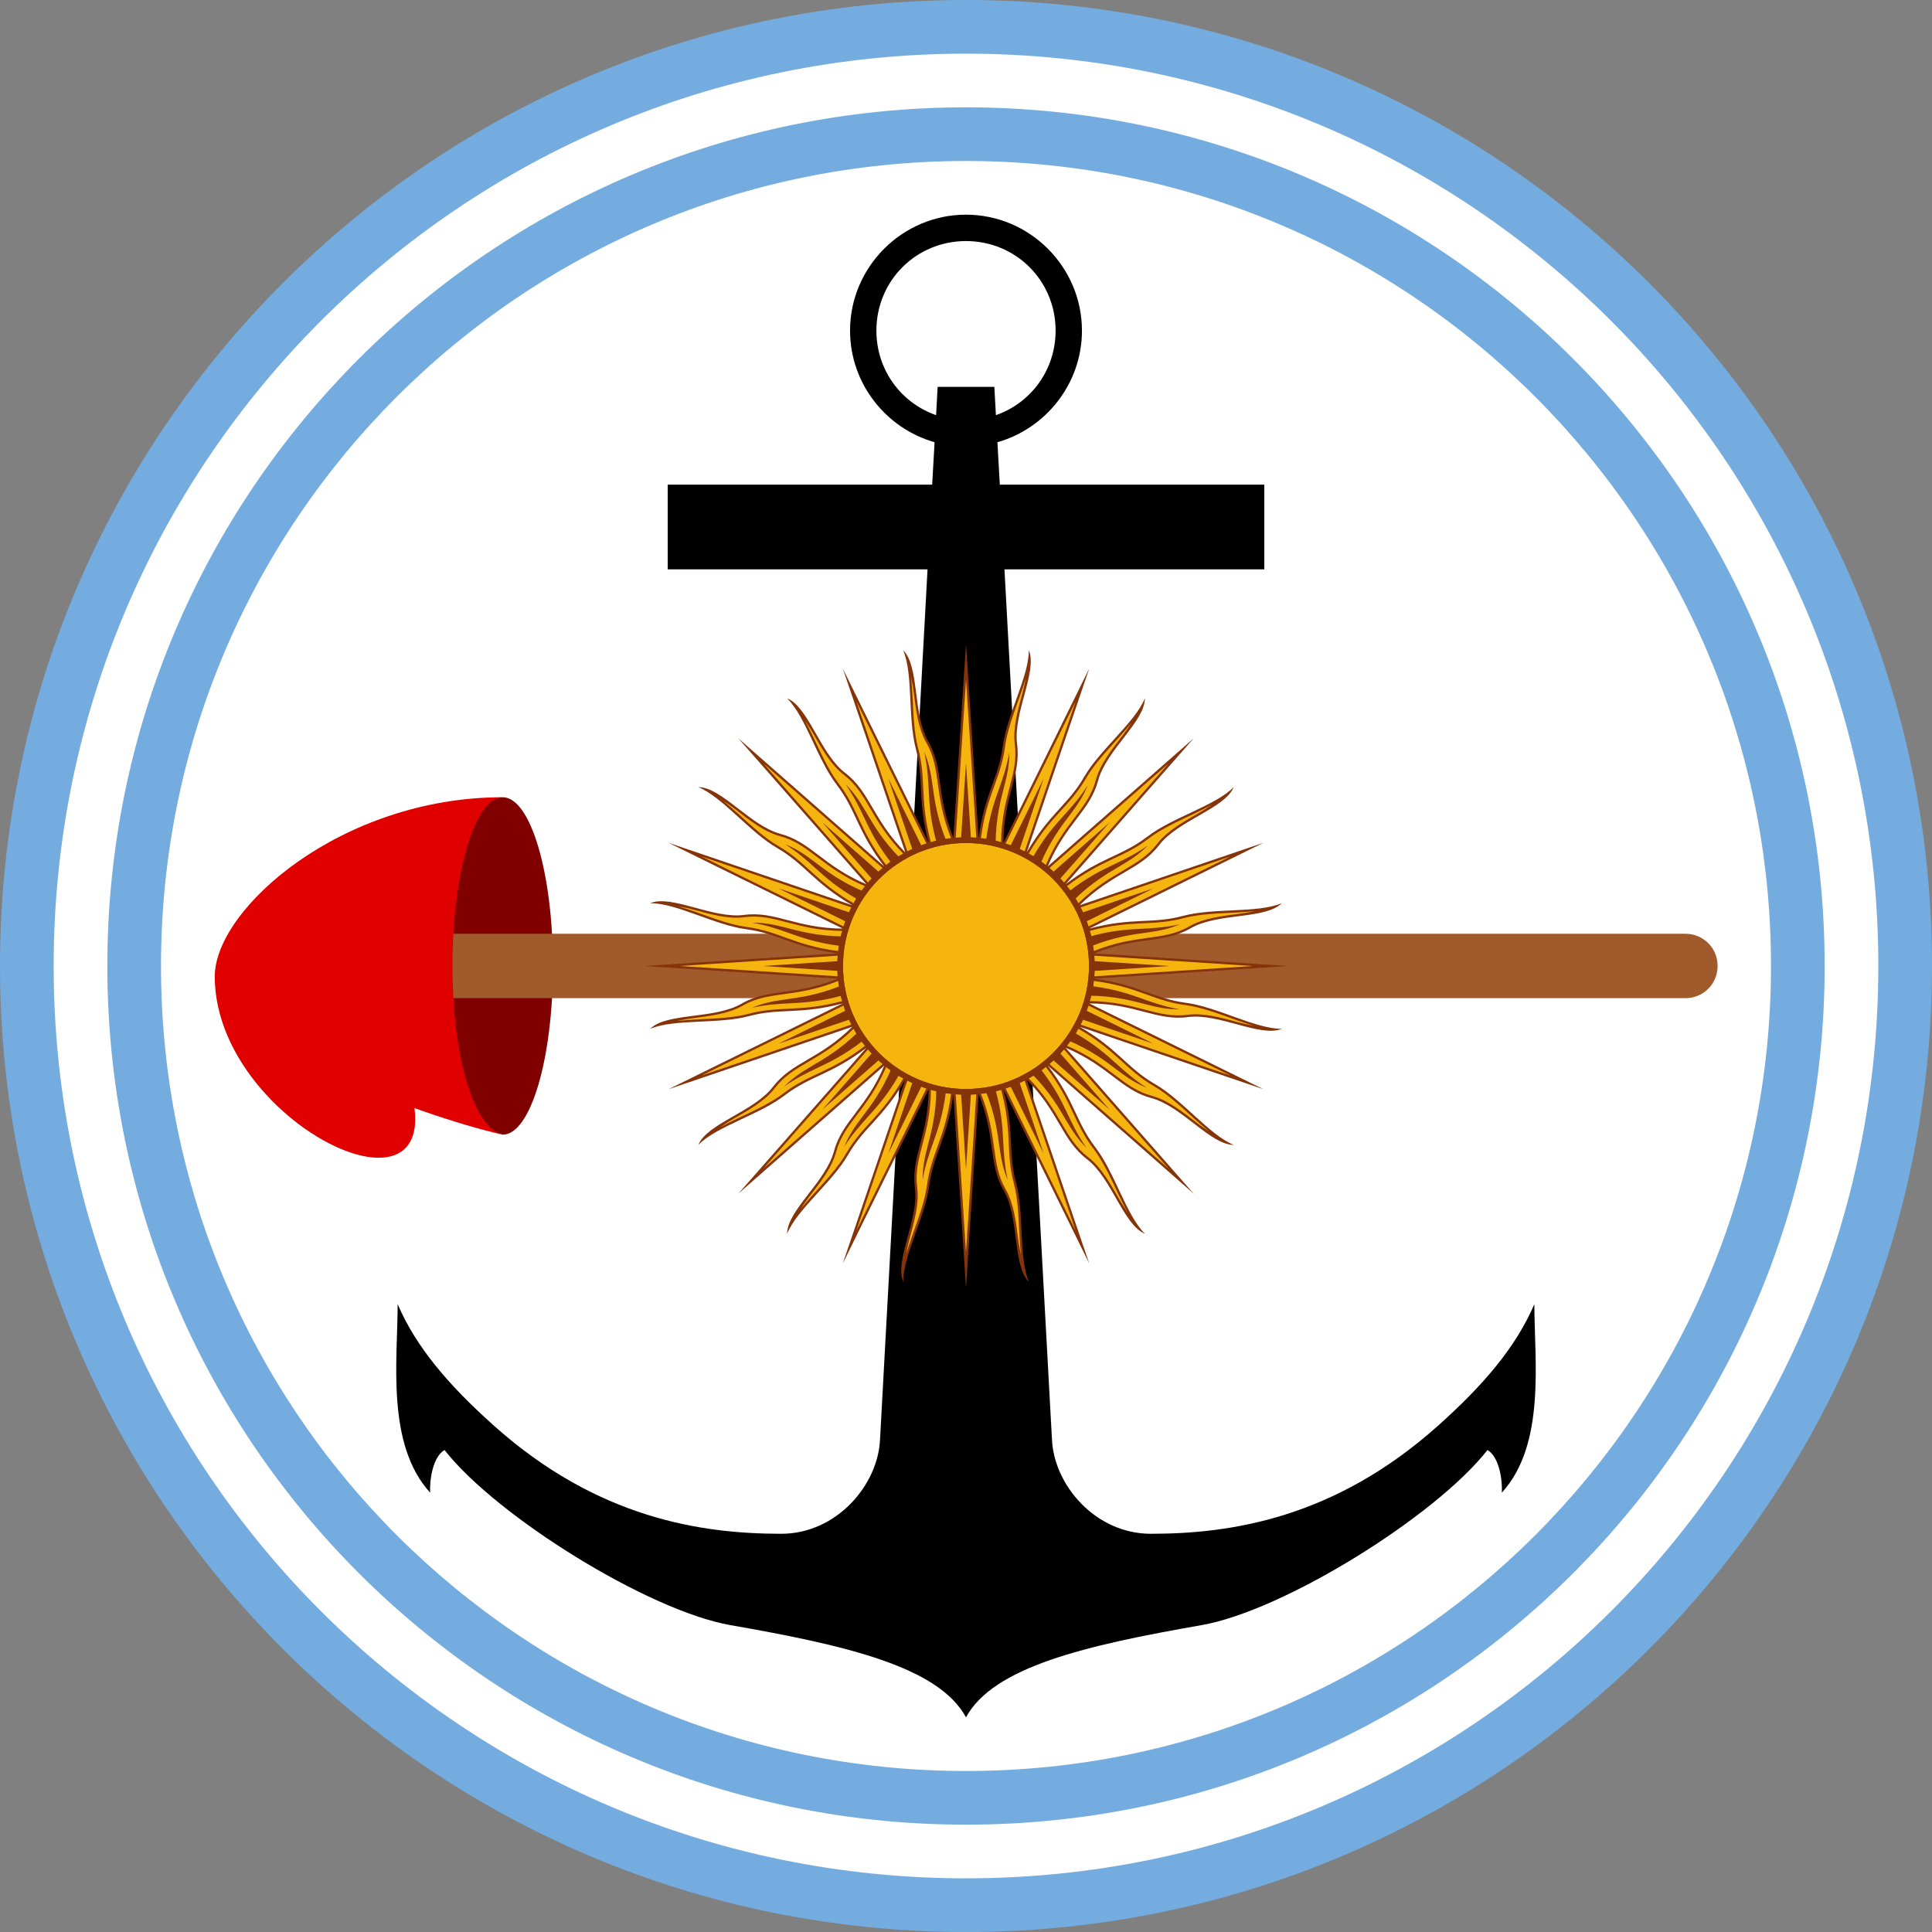 <?xml version="1.0" encoding="UTF-8" standalone="no"?>
<!-- Created with Inkscape (http://www.inkscape.org/) -->

<svg
   width="1800"
   height="1800"
   viewBox="0 0 476.25 476.25"
   version="1.1"
   id="svg8"
   inkscape:export-filename="C:\Users\厂永刄先生\Documents\GXI3CW2\,pjóŭ\Ghana.png"
   inkscape:export-xdpi="96"
   inkscape:export-ydpi="96"
   inkscape:version="1.3 (0e150ed6c4, 2023-07-21)"
   sodipodi:docname="ar_1945_000-001_roundel_v.svg"
   xmlns:inkscape="http://www.inkscape.org/namespaces/inkscape"
   xmlns:sodipodi="http://sodipodi.sourceforge.net/DTD/sodipodi-0.dtd"
   xmlns="http://www.w3.org/2000/svg"
   xmlns:svg="http://www.w3.org/2000/svg"
   xmlns:rdf="http://www.w3.org/1999/02/22-rdf-syntax-ns#"
   xmlns:cc="http://creativecommons.org/ns#"
   xmlns:dc="http://purl.org/dc/elements/1.1/">
  <rect x="0" y="0" width="476.25" height="476.25" fill="#808080" stroke="none"/>
  <defs
     id="defs2" />
  <sodipodi:namedview
     id="base"
     pagecolor="#ffffff"
     bordercolor="#666666"
     borderopacity="1.0"
     inkscape:pageopacity="0.0"
     inkscape:pageshadow="2"
     inkscape:zoom="0.31937655"
     inkscape:cx="1435.6095"
     inkscape:cy="1009.7798"
     inkscape:document-units="px"
     inkscape:current-layer="layer1"
     showgrid="false"
     units="px"
     fit-margin-top="0"
     fit-margin-left="0"
     fit-margin-right="0"
     fit-margin-bottom="0"
     inkscape:showpageshadow="false"
     inkscape:snap-intersection-paths="true"
     inkscape:object-paths="false"
     inkscape:pagecheckerboard="true"
     inkscape:snap-smooth-nodes="false"
     inkscape:window-width="1920"
     inkscape:window-height="1009"
     inkscape:window-x="-8"
     inkscape:window-y="-8"
     inkscape:window-maximized="1"
     inkscape:object-nodes="true"
     inkscape:snap-nodes="true"
     inkscape:deskcolor="#505050" />
  <g
     inkscape:label="レイヤー 1"
     inkscape:groupmode="layer"
     id="layer1"
     transform="translate(-444.878,-608.83)">
    <path
       id="circle7"
       style="fill:#74acdf;fill-opacity:1;stroke-width:13.024;stroke-linecap:round;stroke-linejoin:round;stroke-miterlimit:155;paint-order:stroke fill markers"
       d="m 921.128,846.955 c 0,131.513 -106.612,238.125 -238.125,238.125 -131.513,0 -238.125,-106.612 -238.125,-238.125 0,-131.513 106.612,-238.125 238.125,-238.125 131.513,0 238.125,106.612 238.125,238.125 z"
       sodipodi:nodetypes="zzzzz" />
    <path
       id="path2"
       style="fill:#ffffff;fill-opacity:1;stroke-width:6.15;stroke-linecap:round;stroke-linejoin:round;stroke-miterlimit:155;paint-order:stroke fill markers"
       d="m 907.899,846.955 c 0,124.207 -100.689,224.896 -224.896,224.896 -124.207,0 -224.896,-100.689 -224.896,-224.896 0,-124.207 100.689,-224.896 224.896,-224.896 124.207,0 224.896,100.689 224.896,224.896 z"
       sodipodi:nodetypes="zzzzz" />
    <path
       id="path1"
       style="fill:#74acdf;fill-opacity:1;stroke-width:5.788;stroke-linecap:round;stroke-linejoin:round;stroke-miterlimit:155;paint-order:stroke fill markers"
       d="m 471.336,846.955 c 0,116.9 94.766,211.667 211.667,211.667 116.9,0 211.667,-94.766 211.667,-211.667 0,-116.9 -94.766,-211.667 -211.667,-211.667 -116.9,0 -211.667,94.766 -211.667,211.667 z"
       sodipodi:nodetypes="zzzzz" />
    <path
       id="path3"
       style="fill:#ffffff;fill-opacity:1;stroke-width:5.788;stroke-linecap:round;stroke-linejoin:round;stroke-miterlimit:155;paint-order:stroke fill markers"
       d="m 881.44,846.955 c 0,-109.594 -88.844,-198.438 -198.437,-198.438 -109.594,0 -198.437,88.844 -198.437,198.438 0,109.594 88.844,198.437 198.437,198.437 109.594,0 198.437,-88.844 198.437,-198.437 z"
       sodipodi:nodetypes="zzzzz" />
    <g
       id="g6"
       transform="matrix(0.829,0,0,0.829,623.946,450.618)"
       style="fill:#85340a;fill-opacity:1;stroke:none" />
    <g
       id="g7"
       transform="matrix(1,0,0,-1,0,1694.637)">
      <g
         id="g5"
         style="fill:#85340a;fill-opacity:1;stroke:none"
         transform="matrix(0,-0.829,0.829,0,270.293,761.935)">
        <path
           id="path5"
           style="fill:#800000;stroke-width:2.981;stroke-linecap:round;stroke-linejoin:round;stroke-miterlimit:155"
           d="m -103.445,340.927 c 27.708,0 46.482,5.388 50.17,19.152 2e-6,8.249 -22.462,14.936 -50.17,14.936 -27.708,0 -50.17,-6.687 -50.17,-14.936 0,-10.577 22.462,-19.152 50.17,-19.152 z"
           sodipodi:nodetypes="scsss" />
        <path
           style="color:#000000;fill:#a05a2c;stroke:none;stroke-width:2.873;stroke-linejoin:round;stroke-miterlimit:155;stroke-dasharray:none;stroke-opacity:1"
           d="m -93.869,317.514 h -19.152 v 394.244 c 1e-5,5.336 4.242,9.575 9.576,9.575 5.334,0 9.576,-4.239 9.576,-9.575 z"
           id="path6"
           sodipodi:nodetypes="ccczcc" />
        <path
           id="ellipse5"
           style="fill:#e00000;fill-opacity:1;stroke-width:2.632;stroke-linecap:round;stroke-linejoin:round;stroke-miterlimit:155"
           d="m -103.445,345.142 c 27.708,0 48.116,6.547 50.17,14.936 -5.724,-25.441 -28.442,-85.619 -47.034,-85.619 -20.153,0 -53.305,37.628 -53.305,85.619 0,-8.249 22.462,-14.936 50.17,-14.936 z"
           sodipodi:nodetypes="scscs" />
        <path
           style="fill:#e00000;fill-opacity:1;stroke:none;stroke-width:2.632;stroke-linecap:round;stroke-linejoin:round;stroke-miterlimit:155;stroke-dasharray:none;stroke-opacity:1"
           d="m -100.31,274.46 c 49.855,0 87.263,92.81 8.204,46.805"
           id="path3-3"
           sodipodi:nodetypes="cc" />
      </g>
    </g>
    <path
       id="path13"
       style="color:#000000;fill:#000000;fill-opacity:1;stroke:none;stroke-width:0.824;stroke-dasharray:none;stroke-opacity:1"
       d="m 705.089,690.331 c 1.1e-4,9.71 -6.096,17.838 -14.713,20.836 l -0.384,-6.977 h -13.977 l -0.384,6.977 c -8.617,-2.998 -14.713,-11.126 -14.713,-20.836 1.4e-4,-12.303 9.783,-22.077 22.086,-22.077 12.303,0 22.086,9.774 22.086,22.077 z m -50.669,0 c 3e-5,13.028 8.856,24.108 20.84,27.509 l -0.596,10.456 h -65.192 v 20.882 l 64.052,10e-6 -11.703,214.315 c -0.417,11.335 -10.672,23.424 -24.386,23.424 -19.727,0 -45.267,-3.826 -70.774,-26.625 -11.241,-10.048 -19.205,-19.375 -23.758,-29.978 0,13.767 -2.894,34.507 8.01,46.464 -0.163,-3.014 0.593,-8.743 3.536,-10.517 12.806,16.358 50.261,39.648 70.521,43.181 28.582,4.984 51.293,10.281 58.034,22.721 6.741,-12.44 29.452,-17.737 58.034,-22.721 20.26,-3.533 57.715,-26.824 70.521,-43.181 2.943,1.775 3.698,7.503 3.536,10.517 10.904,-11.957 8.01,-32.697 8.01,-46.464 -4.553,10.603 -12.518,19.93 -23.758,29.978 -25.507,22.799 -51.047,26.625 -70.774,26.625 -13.714,0 -23.969,-12.089 -24.386,-23.424 l -11.703,-214.315 64.052,-10e-6 v -20.882 h -65.192 l -0.596,-10.456 c 11.984,-3.401 20.84,-14.481 20.84,-27.509 2e-5,-15.709 -12.875,-28.584 -28.583,-28.584 -15.708,0 -28.583,12.875 -28.583,28.584 z"
       sodipodi:nodetypes="sccccszsscccccssscccscscccssscccccszs" />
    <g
       id="g988"
       transform="matrix(1.2,0,0,1.2,361.875,202.084)">
      <path
         sodipodi:nodetypes="czczccczczccczczccczczccczczccczczccczczccczczccczczccczczccczczccczczccczczccczczccczczccczczccc"
         inkscape:connector-curvature="0"
         id="path867-8"
         d="m 270.201,511.062 c 1.193,-9.063 4.089,-12.221 4.953,-18.783 0.864,-6.562 5.375,-14.308 5.358,-19.761 1.828,4.412 -3.256,12.863 -2.409,19.289 0.846,6.426 -2.745,10.633 -2.814,20.267 l 17.632,-35.792 -12.841,37.777 c 4.571,-7.917 8.455,-9.726 11.764,-15.458 3.309,-5.732 10.441,-11.162 12.512,-16.206 0,4.776 -7.93,10.638 -9.608,16.899 -1.678,6.261 -6.605,8.773 -10.356,17.647 l 29.987,-26.32 -26.32,29.987 c 7.252,-5.565 11.533,-5.75 16.784,-9.779 5.251,-4.029 13.918,-6.317 17.762,-10.184 -1.828,4.412 -11.397,6.793 -15.343,11.936 -3.946,5.142 -9.459,5.577 -16.321,12.341 l 37.777,-12.841 -35.792,17.632 c 8.83,-2.366 12.856,-0.899 19.249,-2.612 6.393,-1.713 15.276,-0.51 20.307,-2.612 -3.377,3.377 -13.129,1.915 -18.743,5.156 -5.613,3.241 -10.874,1.533 -19.801,5.156 l 39.815,2.593 -39.815,2.593 c 9.063,1.193 12.221,4.089 18.783,4.953 6.562,0.864 14.308,5.375 19.761,5.358 -4.412,1.828 -12.863,-3.256 -19.289,-2.409 -6.426,0.846 -10.633,-2.745 -20.267,-2.814 l 35.792,17.632 -37.777,-12.841 c 7.917,4.571 9.726,8.455 15.458,11.764 5.732,3.309 11.162,10.441 16.206,12.512 -4.776,0 -10.638,-7.93 -16.899,-9.608 -6.261,-1.678 -8.773,-6.605 -17.647,-10.356 l 26.32,29.987 -29.987,-26.32 c 5.565,7.252 5.75,11.533 9.779,16.784 4.029,5.251 6.317,13.918 10.184,17.762 -4.412,-1.828 -6.793,-11.397 -11.936,-15.343 -5.142,-3.946 -5.577,-9.459 -12.341,-16.321 l 12.841,37.777 -17.632,-35.792 c 2.366,8.83 0.899,12.856 2.612,19.249 1.713,6.393 0.51,15.276 2.612,20.307 -3.377,-3.377 -1.915,-13.129 -5.156,-18.743 -3.241,-5.613 -1.533,-10.874 -5.156,-19.801 l -2.593,39.815 -2.593,-39.815 c -1.193,9.063 -4.089,12.221 -4.953,18.783 -0.864,6.562 -5.375,14.308 -5.358,19.761 -1.828,-4.412 3.256,-12.863 2.409,-19.289 -0.846,-6.426 2.745,-10.633 2.814,-20.267 l -17.632,35.792 12.841,-37.777 c -4.571,7.917 -8.455,9.726 -11.764,15.458 -3.309,5.732 -10.441,11.162 -12.512,16.206 0,-4.776 7.93,-10.638 9.608,-16.899 1.678,-6.261 6.605,-8.773 10.356,-17.647 l -29.987,26.32 26.32,-29.987 c -7.252,5.565 -11.533,5.75 -16.784,9.779 -5.251,4.029 -13.918,6.317 -17.762,10.184 1.828,-4.412 11.397,-6.793 15.343,-11.936 3.946,-5.142 9.459,-5.577 16.321,-12.341 l -37.777,12.841 35.792,-17.632 c -8.83,2.366 -12.856,0.899 -19.249,2.612 -6.393,1.713 -15.276,0.51 -20.307,2.612 3.377,-3.377 13.129,-1.915 18.743,-5.156 5.614,-3.241 10.874,-1.533 19.801,-5.156 l -39.815,-2.593 39.815,-2.593 c -9.063,-1.193 -12.221,-4.089 -18.783,-4.953 -6.562,-0.864 -14.308,-5.375 -19.761,-5.358 4.412,-1.828 12.863,3.256 19.289,2.409 6.426,-0.846 10.633,2.745 20.267,2.814 l -35.792,-17.632 37.777,12.841 c -7.917,-4.571 -9.726,-8.455 -15.458,-11.764 -5.732,-3.309 -11.162,-10.441 -16.206,-12.512 4.776,0 10.638,7.93 16.899,9.608 6.261,1.678 8.773,6.605 17.647,10.356 l -26.32,-29.987 29.987,26.32 c -5.565,-7.252 -5.75,-11.533 -9.779,-16.784 -4.029,-5.251 -6.317,-13.918 -10.184,-17.762 4.412,1.828 6.793,11.397 11.936,15.343 5.142,3.946 5.577,9.459 12.341,16.321 l -12.841,-37.777 17.632,35.792 c -2.366,-8.83 -0.899,-12.856 -2.612,-19.249 -1.713,-6.393 -0.51,-15.276 -2.612,-20.307 3.377,3.377 1.915,13.129 5.156,18.743 3.241,5.613 1.533,10.874 5.156,19.801 l 2.593,-39.815 z"
         style="color:#000000;font-style:normal;font-variant:normal;font-weight:normal;font-stretch:normal;font-size:medium;line-height:normal;font-family:sans-serif;font-variant-ligatures:normal;font-variant-position:normal;font-variant-caps:normal;font-variant-numeric:normal;font-variant-alternates:normal;font-feature-settings:normal;text-indent:0;text-align:start;text-decoration:none;text-decoration-line:none;text-decoration-style:solid;text-decoration-color:#000000;letter-spacing:normal;word-spacing:normal;text-transform:none;writing-mode:lr-tb;direction:ltr;text-orientation:mixed;dominant-baseline:auto;baseline-shift:baseline;text-anchor:start;white-space:normal;shape-padding:0;clip-rule:nonzero;display:inline;overflow:visible;visibility:visible;opacity:1;isolation:auto;mix-blend-mode:normal;color-interpolation:sRGB;color-interpolation-filters:linearRGB;solid-color:#000000;solid-opacity:1;fill:#85340a;fill-opacity:1;fill-rule:evenodd;stroke:none;stroke-width:0.953;stroke-linecap:round;stroke-linejoin:round;stroke-miterlimit:4;stroke-dasharray:none;stroke-dashoffset:0;stroke-opacity:1;color-rendering:auto;image-rendering:auto;shape-rendering:auto;text-rendering:auto;enable-background:accumulate;paint-order:stroke fill markers" />
      <path
         inkscape:connector-curvature="0"
         id="path894"
         d="m 242.339,537.393 c 0,13.955 11.313,25.268 25.268,25.268 13.955,-10e-6 25.268,-11.313 25.268,-25.268 0,-13.955 -11.313,-25.268 -25.268,-25.268 -13.955,-10e-6 -25.268,11.313 -25.268,25.268 z"
         style="opacity:1;fill:#f6b40e;fill-opacity:1;fill-rule:evenodd;stroke:none;stroke-width:0.91;stroke-linecap:round;stroke-linejoin:miter;stroke-miterlimit:4;stroke-dasharray:none;stroke-dashoffset:0;stroke-opacity:1"
         sodipodi:nodetypes="ssszs" />
      <path
         sodipodi:nodetypes="cccccccccccccccccccsscccccsscccsscccccccccsccccccccccccccccccccccccscccccccsccccscccccsccccccccccccsccccsccccccsccccccccccccccccscccccscccscccccccccccccsccccccccccsccccccscsccsscccccccccsccccccccccscccccccccccccscccccccccccccccccscccccccccccccccccccccccscccccccscccccccscccccccccccccscscccccccccccccccscccccccscccccscscccc"
         inkscape:connector-curvature="0"
         id="path867"
         d="m 265.488,511.094 c -0.036,0.503 -0.725,0.613 -0.916,0.146 -1.833,-4.518 -2.321,-8.124 -2.752,-11.256 -0.431,-3.132 -0.805,-5.767 -2.375,-8.486 -1.696,-2.937 -2.125,-6.829 -2.586,-10.387 -0.145,-1.12 -0.352,-2.077 -0.539,-3.084 0.129,1.336 0.242,2.69 0.311,4.111 0.176,3.654 0.31,7.446 1.145,10.562 0.872,3.253 0.933,5.908 1.076,8.811 0.143,2.902 0.363,6.066 1.535,10.439 0.146,0.554 -0.631,0.846 -0.887,0.334 l -14.4,-29.23 10.486,30.852 c 0.162,0.479 -0.436,0.847 -0.791,0.486 -3.423,-3.473 -5.253,-6.619 -6.85,-9.348 -1.596,-2.729 -2.95,-5.018 -5.441,-6.93 -2.691,-2.065 -4.578,-5.495 -6.365,-8.605 -0.562,-0.978 -1.118,-1.783 -1.676,-2.641 0.63,1.183 1.251,2.39 1.857,3.676 1.561,3.308 3.136,6.763 5.1,9.322 2.05,2.672 3.125,5.1 4.367,7.727 1.242,2.627 2.656,5.464 5.412,9.057 0.35,0.456 -0.258,1.027 -0.691,0.648 l -24.492,-21.498 21.496,24.492 c 0.336,0.38 -0.076,0.952 -0.543,0.754 -4.491,-1.898 -7.387,-4.106 -9.906,-6.016 -2.519,-1.91 -4.644,-3.508 -7.678,-4.32 -3.276,-0.878 -6.332,-3.326 -9.174,-5.516 -0.892,-0.687 -1.713,-1.215 -2.555,-1.793 1.033,0.851 2.066,1.727 3.117,2.682 2.708,2.459 5.485,5.047 8.279,6.66 2.917,1.684 4.839,3.518 6.992,5.469 2.153,1.951 4.545,4.031 8.467,6.295 0.501,0.288 0.154,1.052 -0.393,0.863 l -30.85,-10.486 29.229,14.4 c 0.456,0.223 0.294,0.908 -0.213,0.904 -4.876,-0.035 -8.395,-0.967 -11.453,-1.768 -3.058,-0.8 -5.635,-1.463 -8.748,-1.053 -3.362,0.443 -7.123,-0.649 -10.586,-1.584 -1.086,-0.293 -2.047,-0.467 -3.045,-0.68 1.28,0.391 2.569,0.804 3.904,1.283 3.443,1.235 6.999,2.565 10.197,2.986 3.339,0.44 5.817,1.398 8.553,2.377 2.736,0.979 5.741,1.985 10.23,2.576 0.569,0.076 0.542,0.908 -0.031,0.947 l -32.527,2.117 32.527,2.119 c 0.503,0.034 0.615,0.725 0.148,0.916 -4.518,1.833 -8.126,2.321 -11.258,2.752 -3.132,0.431 -5.765,0.805 -8.484,2.375 -2.937,1.696 -6.829,2.125 -10.387,2.586 -1.119,0.145 -2.076,0.352 -3.082,0.539 1.334,-0.129 2.687,-0.242 4.107,-0.311 3.654,-0.176 7.448,-0.31 10.564,-1.145 3.253,-0.872 5.908,-0.933 8.811,-1.076 2.902,-0.143 6.064,-0.363 10.438,-1.535 0.554,-0.146 0.846,0.631 0.334,0.887 l -29.229,14.4 30.85,-10.486 c 0.48,-0.166 0.852,0.436 0.488,0.791 -3.473,3.423 -6.619,5.253 -9.348,6.85 -2.729,1.596 -5.018,2.95 -6.93,5.441 -2.065,2.691 -5.497,4.578 -8.607,6.365 -0.977,0.561 -1.78,1.117 -2.637,1.674 1.182,-0.629 2.389,-1.249 3.674,-1.855 3.308,-1.561 6.761,-3.136 9.32,-5.1 2.672,-2.05 5.102,-3.125 7.729,-4.367 2.627,-1.242 5.464,-2.656 9.057,-5.412 0.455,-0.339 1.015,0.26 0.646,0.691 l -21.498,24.494 24.494,-21.498 c 0.38,-0.336 0.952,0.076 0.754,0.543 -1.898,4.491 -4.106,7.387 -6.016,9.906 -1.91,2.519 -3.508,4.644 -4.32,7.678 -0.878,3.276 -3.326,6.332 -5.516,9.174 -0.689,0.894 -1.219,1.717 -1.799,2.561 0.853,-1.035 1.729,-2.07 2.686,-3.123 2.459,-2.708 5.049,-5.485 6.662,-8.279 1.684,-2.917 3.518,-4.839 5.469,-6.992 1.951,-2.153 4.031,-4.545 6.295,-8.467 0.288,-0.501 1.052,-0.154 0.863,0.393 L 245.1,591.73 259.5,562.502 c 0.225,-0.45 0.902,-0.29 0.902,0.213 -0.035,4.876 -0.965,8.395 -1.766,11.453 -0.8,3.058 -1.463,5.635 -1.053,8.748 0.443,3.362 -0.649,7.123 -1.584,10.586 -0.293,1.086 -0.467,2.047 -0.68,3.045 0.391,-1.28 0.804,-2.569 1.283,-3.904 1.235,-3.443 2.563,-6.999 2.984,-10.197 0.44,-3.339 1.398,-5.817 2.377,-8.553 0.979,-2.736 1.985,-5.741 2.576,-10.23 0.076,-0.569 0.908,-0.542 0.947,0.031 l 2.119,32.527 2.117,-32.527 c 0.03,-0.509 0.729,-0.622 0.918,-0.148 1.833,4.518 2.319,8.126 2.75,11.258 0.431,3.132 0.805,5.765 2.375,8.484 1.696,2.937 2.127,6.829 2.588,10.387 0.144,1.113 0.35,2.064 0.535,3.066 -0.128,-1.33 -0.238,-2.677 -0.307,-4.092 -0.176,-3.654 -0.309,-7.448 -1.145,-10.564 -0.872,-3.253 -0.933,-5.908 -1.076,-8.811 -0.143,-2.902 -0.363,-6.064 -1.535,-10.438 -0.146,-0.554 0.631,-0.846 0.887,-0.334 l 14.4,29.229 -10.486,-30.85 c -0.162,-0.478 0.433,-0.846 0.789,-0.488 3.423,3.473 5.255,6.619 6.852,9.348 1.596,2.729 2.95,5.018 5.441,6.93 2.691,2.065 4.576,5.497 6.363,8.607 0.56,0.975 1.114,1.775 1.67,2.631 -0.628,-1.181 -1.244,-2.386 -1.85,-3.668 -1.561,-3.308 -3.138,-6.761 -5.102,-9.32 -2.05,-2.672 -3.123,-5.102 -4.365,-7.729 -1.242,-2.627 -2.658,-5.464 -5.414,-9.057 -0.349,-0.457 0.261,-1.027 0.693,-0.646 l 24.492,21.496 -21.498,-24.492 c -0.339,-0.381 0.077,-0.957 0.545,-0.754 4.491,1.898 7.385,4.106 9.904,6.016 2.519,1.91 4.646,3.508 7.68,4.32 3.276,0.878 6.332,3.326 9.174,5.516 0.893,0.688 1.716,1.218 2.559,1.797 -1.035,-0.852 -2.071,-1.728 -3.123,-2.684 -2.708,-2.459 -5.485,-5.049 -8.279,-6.662 -2.917,-1.684 -4.837,-3.518 -6.99,-5.469 -2.153,-1.951 -4.545,-4.031 -8.467,-6.295 -0.495,-0.289 -0.153,-1.045 0.391,-0.863 L 321.945,559.9 292.715,545.5 c -0.451,-0.225 -0.289,-0.904 0.215,-0.902 4.876,0.035 8.395,0.965 11.453,1.766 3.058,0.8 5.635,1.463 8.748,1.053 3.362,-0.443 7.123,0.649 10.586,1.584 1.086,0.293 2.045,0.468 3.043,0.68 -1.279,-0.391 -2.567,-0.804 -3.902,-1.283 -3.443,-1.235 -7.001,-2.563 -10.199,-2.984 -3.339,-0.44 -5.815,-1.398 -8.551,-2.377 -2.736,-0.979 -5.743,-1.985 -10.232,-2.576 -0.569,-0.076 -0.542,-0.908 0.031,-0.947 l 32.527,-2.119 -32.527,-2.117 c -0.508,-0.032 -0.619,-0.73 -0.146,-0.918 4.518,-1.833 8.124,-2.319 11.256,-2.75 3.132,-0.431 5.767,-0.805 8.486,-2.375 2.937,-1.696 6.829,-2.127 10.387,-2.588 1.114,-0.144 2.066,-0.349 3.068,-0.535 -1.331,0.128 -2.679,0.238 -4.096,0.307 -3.654,0.176 -7.446,0.309 -10.562,1.145 -3.253,0.872 -5.908,0.933 -8.811,1.076 -2.902,0.143 -6.066,0.363 -10.439,1.535 -0.554,0.146 -0.846,-0.631 -0.334,-0.887 l 29.23,-14.4 -30.852,10.486 c -0.476,0.158 -0.841,-0.434 -0.486,-0.789 3.473,-3.423 6.619,-5.255 9.348,-6.852 2.729,-1.596 5.018,-2.95 6.93,-5.441 2.065,-2.691 5.495,-4.576 8.605,-6.363 0.976,-0.561 1.779,-1.116 2.635,-1.672 -1.182,0.629 -2.386,1.246 -3.67,1.852 -3.308,1.561 -6.763,3.138 -9.322,5.102 -2.672,2.05 -5.1,3.123 -7.727,4.365 -2.627,1.242 -5.464,2.658 -9.057,5.414 -0.458,0.363 -1.041,-0.26 -0.648,-0.693 l 21.496,-24.49 -24.49,21.496 c -0.381,0.339 -0.957,-0.077 -0.754,-0.545 1.898,-4.491 4.106,-7.385 6.016,-9.904 1.91,-2.519 3.508,-4.646 4.32,-7.68 0.878,-3.276 3.326,-6.332 5.516,-9.174 0.686,-0.891 1.213,-1.712 1.791,-2.553 -0.851,1.033 -1.726,2.067 -2.68,3.117 -2.459,2.708 -5.047,5.485 -6.66,8.279 -1.684,2.917 -3.518,4.837 -5.469,6.99 -1.951,2.153 -4.031,4.545 -6.295,8.467 -0.289,0.495 -1.045,0.153 -0.863,-0.391 l 10.486,-30.852 -14.4,29.23 c -0.223,0.457 -0.91,0.293 -0.904,-0.215 0.035,-4.876 0.967,-8.395 1.768,-11.453 0.8,-3.058 1.463,-5.635 1.053,-8.748 -0.443,-3.362 0.649,-7.123 1.584,-10.586 0.293,-1.086 0.468,-2.045 0.68,-3.043 -0.391,1.279 -0.804,2.567 -1.283,3.902 -1.235,3.443 -2.565,7.001 -2.986,10.199 -0.44,3.339 -1.398,5.815 -2.377,8.551 -0.979,2.736 -1.985,5.743 -2.576,10.232 -0.076,0.569 -0.908,0.542 -0.947,-0.031 l -2.117,-32.527 z m 3.129,0.072 3.158,0.104 c 0.578,-4.391 1.547,-7.282 2.52,-10.002 0.866,-2.42 1.699,-4.822 2.207,-7.752 0.037,2.236 -0.347,4.325 -1,6.82 -0.8,3.056 -1.767,6.714 -1.803,11.727 l 3.012,0.713 6.863,-13.932 -4.998,14.703 2.879,1.305 c 2.214,-3.835 4.216,-6.135 6.156,-8.275 1.726,-1.905 3.414,-3.804 5.004,-6.316 -0.822,2.08 -1.975,3.862 -3.533,5.918 -1.909,2.517 -4.201,5.527 -6.152,10.145 l 2.51,1.811 11.672,-10.244 -10.244,11.672 2.158,2.307 c 3.513,-2.696 6.244,-4.054 8.855,-5.289 2.323,-1.099 4.61,-2.209 7.039,-3.92 -1.555,1.606 -3.301,2.811 -5.527,4.113 -2.727,1.595 -5.996,3.499 -9.566,7.018 l 1.627,2.635 14.703,-4.998 -13.932,6.863 1.113,2.957 c 4.277,-1.146 7.32,-1.356 10.205,-1.498 2.567,-0.126 5.104,-0.276 8.004,-0.928 -2.051,0.889 -4.126,1.334 -6.682,1.686 -3.13,0.43 -6.879,0.937 -11.523,2.822 l 0.492,3.055 15.5,1.01 -15.5,1.01 -0.104,3.158 c 4.391,0.578 7.282,1.547 10.002,2.52 2.421,0.866 4.823,1.701 7.754,2.209 -2.237,0.037 -4.326,-0.347 -6.822,-1 -3.056,-0.8 -6.714,-1.767 -11.727,-1.803 l -0.713,3.012 13.924,6.859 -14.695,-4.996 -1.305,2.879 c 3.835,2.214 6.135,4.216 8.275,6.156 1.905,1.726 3.804,3.414 6.316,5.004 -2.08,-0.822 -3.862,-1.973 -5.918,-3.531 -2.517,-1.909 -5.527,-4.203 -10.145,-6.154 l -1.811,2.51 10.244,11.672 -11.672,-10.244 -2.307,2.16 c 2.696,3.513 4.054,6.242 5.289,8.854 1.099,2.324 2.209,4.614 3.922,7.045 -1.608,-1.555 -2.812,-3.304 -4.115,-5.531 -1.595,-2.727 -3.499,-5.996 -7.018,-9.566 l -2.635,1.625 5,14.705 -6.865,-13.934 -2.957,1.113 c 1.146,4.277 1.356,7.32 1.498,10.205 0.126,2.567 0.276,5.104 0.928,8.004 -0.889,-2.051 -1.334,-4.126 -1.686,-6.682 -0.43,-3.13 -0.937,-6.879 -2.822,-11.523 l -3.055,0.494 -1.01,15.5 -1.01,-15.5 -3.158,-0.105 c -0.578,4.391 -1.547,7.284 -2.52,10.004 -0.866,2.421 -1.701,4.821 -2.209,7.752 -0.037,-2.237 0.348,-4.326 1.002,-6.822 0.8,-3.056 1.765,-6.714 1.801,-11.727 l -3.012,-0.713 -6.859,13.926 4.996,-14.697 -2.879,-1.305 c -2.214,3.835 -4.216,6.135 -6.156,8.275 -1.726,1.905 -3.416,3.804 -5.006,6.316 0.822,-2.08 1.974,-3.862 3.533,-5.918 1.909,-2.517 4.203,-5.527 6.154,-10.145 l -2.51,-1.811 -11.672,10.244 10.244,-11.672 -2.16,-2.307 c -3.513,2.696 -6.242,4.056 -8.854,5.291 -2.324,1.099 -4.614,2.207 -7.045,3.92 1.555,-1.608 3.304,-2.812 5.531,-4.115 2.727,-1.595 5.996,-3.499 9.566,-7.018 l -1.625,-2.635 -14.697,4.996 13.926,-6.859 -1.113,-2.959 c -4.277,1.146 -7.32,1.358 -10.205,1.5 -2.569,0.126 -5.107,0.275 -8.01,0.928 2.053,-0.891 4.13,-1.336 6.688,-1.688 3.13,-0.43 6.879,-0.937 11.523,-2.822 l -0.494,-3.055 -15.5,-1.01 15.5,-1.01 0.105,-3.158 c -4.391,-0.578 -7.284,-1.547 -10.004,-2.52 -2.42,-0.866 -4.82,-1.699 -7.75,-2.207 2.236,-0.037 4.325,0.347 6.82,1 3.056,0.8 6.714,1.767 11.727,1.803 l 0.713,-3.012 -13.934,-6.865 14.705,5 1.305,-2.879 c -3.835,-2.214 -6.135,-4.216 -8.275,-6.156 -1.905,-1.726 -3.804,-3.416 -6.316,-5.006 2.08,0.822 3.862,1.976 5.918,3.535 2.517,1.909 5.527,4.201 10.145,6.152 l 1.811,-2.51 -10.244,-11.672 11.672,10.244 2.307,-2.158 c -2.696,-3.513 -4.056,-6.244 -5.291,-8.855 -1.099,-2.323 -2.207,-4.61 -3.918,-7.039 1.606,1.555 2.811,3.301 4.113,5.527 1.595,2.727 3.499,5.996 7.018,9.566 l 2.635,-1.627 -4.996,-14.695 6.859,13.924 2.959,-1.113 c -1.146,-4.277 -1.358,-7.32 -1.5,-10.205 -0.126,-2.568 -0.275,-5.106 -0.928,-8.008 0.89,2.053 1.336,4.129 1.688,6.686 0.43,3.13 0.937,6.879 2.822,11.523 l 3.055,-0.492 1.01,-15.5 z"
         style="color:#000000;font-style:normal;font-variant:normal;font-weight:normal;font-stretch:normal;font-size:medium;line-height:normal;font-family:sans-serif;font-variant-ligatures:normal;font-variant-position:normal;font-variant-caps:normal;font-variant-numeric:normal;font-variant-alternates:normal;font-feature-settings:normal;text-indent:0;text-align:start;text-decoration:none;text-decoration-line:none;text-decoration-style:solid;text-decoration-color:#000000;letter-spacing:normal;word-spacing:normal;text-transform:none;writing-mode:lr-tb;direction:ltr;text-orientation:mixed;dominant-baseline:auto;baseline-shift:baseline;text-anchor:start;white-space:normal;shape-padding:0;clip-rule:nonzero;display:inline;overflow:visible;visibility:visible;opacity:1;isolation:auto;mix-blend-mode:normal;color-interpolation:sRGB;color-interpolation-filters:linearRGB;solid-color:#000000;solid-opacity:1;vector-effect:none;fill:#f6b40e;fill-opacity:1;fill-rule:evenodd;stroke:none;stroke-width:0.953;stroke-linecap:round;stroke-linejoin:round;stroke-miterlimit:4;stroke-dasharray:none;stroke-dashoffset:0;stroke-opacity:1;color-rendering:auto;image-rendering:auto;shape-rendering:auto;text-rendering:auto;enable-background:accumulate" />
      <path
         sodipodi:nodetypes="ssszsssszs"
         style="opacity:1;fill:#85340a;fill-opacity:1;fill-rule:evenodd;stroke:none;stroke-width:0.91;stroke-linecap:round;stroke-linejoin:miter;stroke-miterlimit:4;stroke-dasharray:none;stroke-dashoffset:0;stroke-opacity:1"
         d="m 242.339,537.393 c 0,13.955 11.313,25.268 25.268,25.268 13.955,-10e-6 25.268,-11.313 25.268,-25.268 0,-13.955 -11.313,-25.268 -25.268,-25.268 -13.955,-10e-6 -25.268,11.313 -25.268,25.268 z m 51.726,0 c 0,14.613 -11.846,26.458 -26.458,26.458 -14.613,0 -26.458,-11.846 -26.458,-26.458 0,-14.613 11.846,-26.458 26.458,-26.458 14.613,10e-6 26.458,11.846 26.458,26.458 z"
         id="path892"
         inkscape:connector-curvature="0" />
    </g>
  </g>
</svg>
